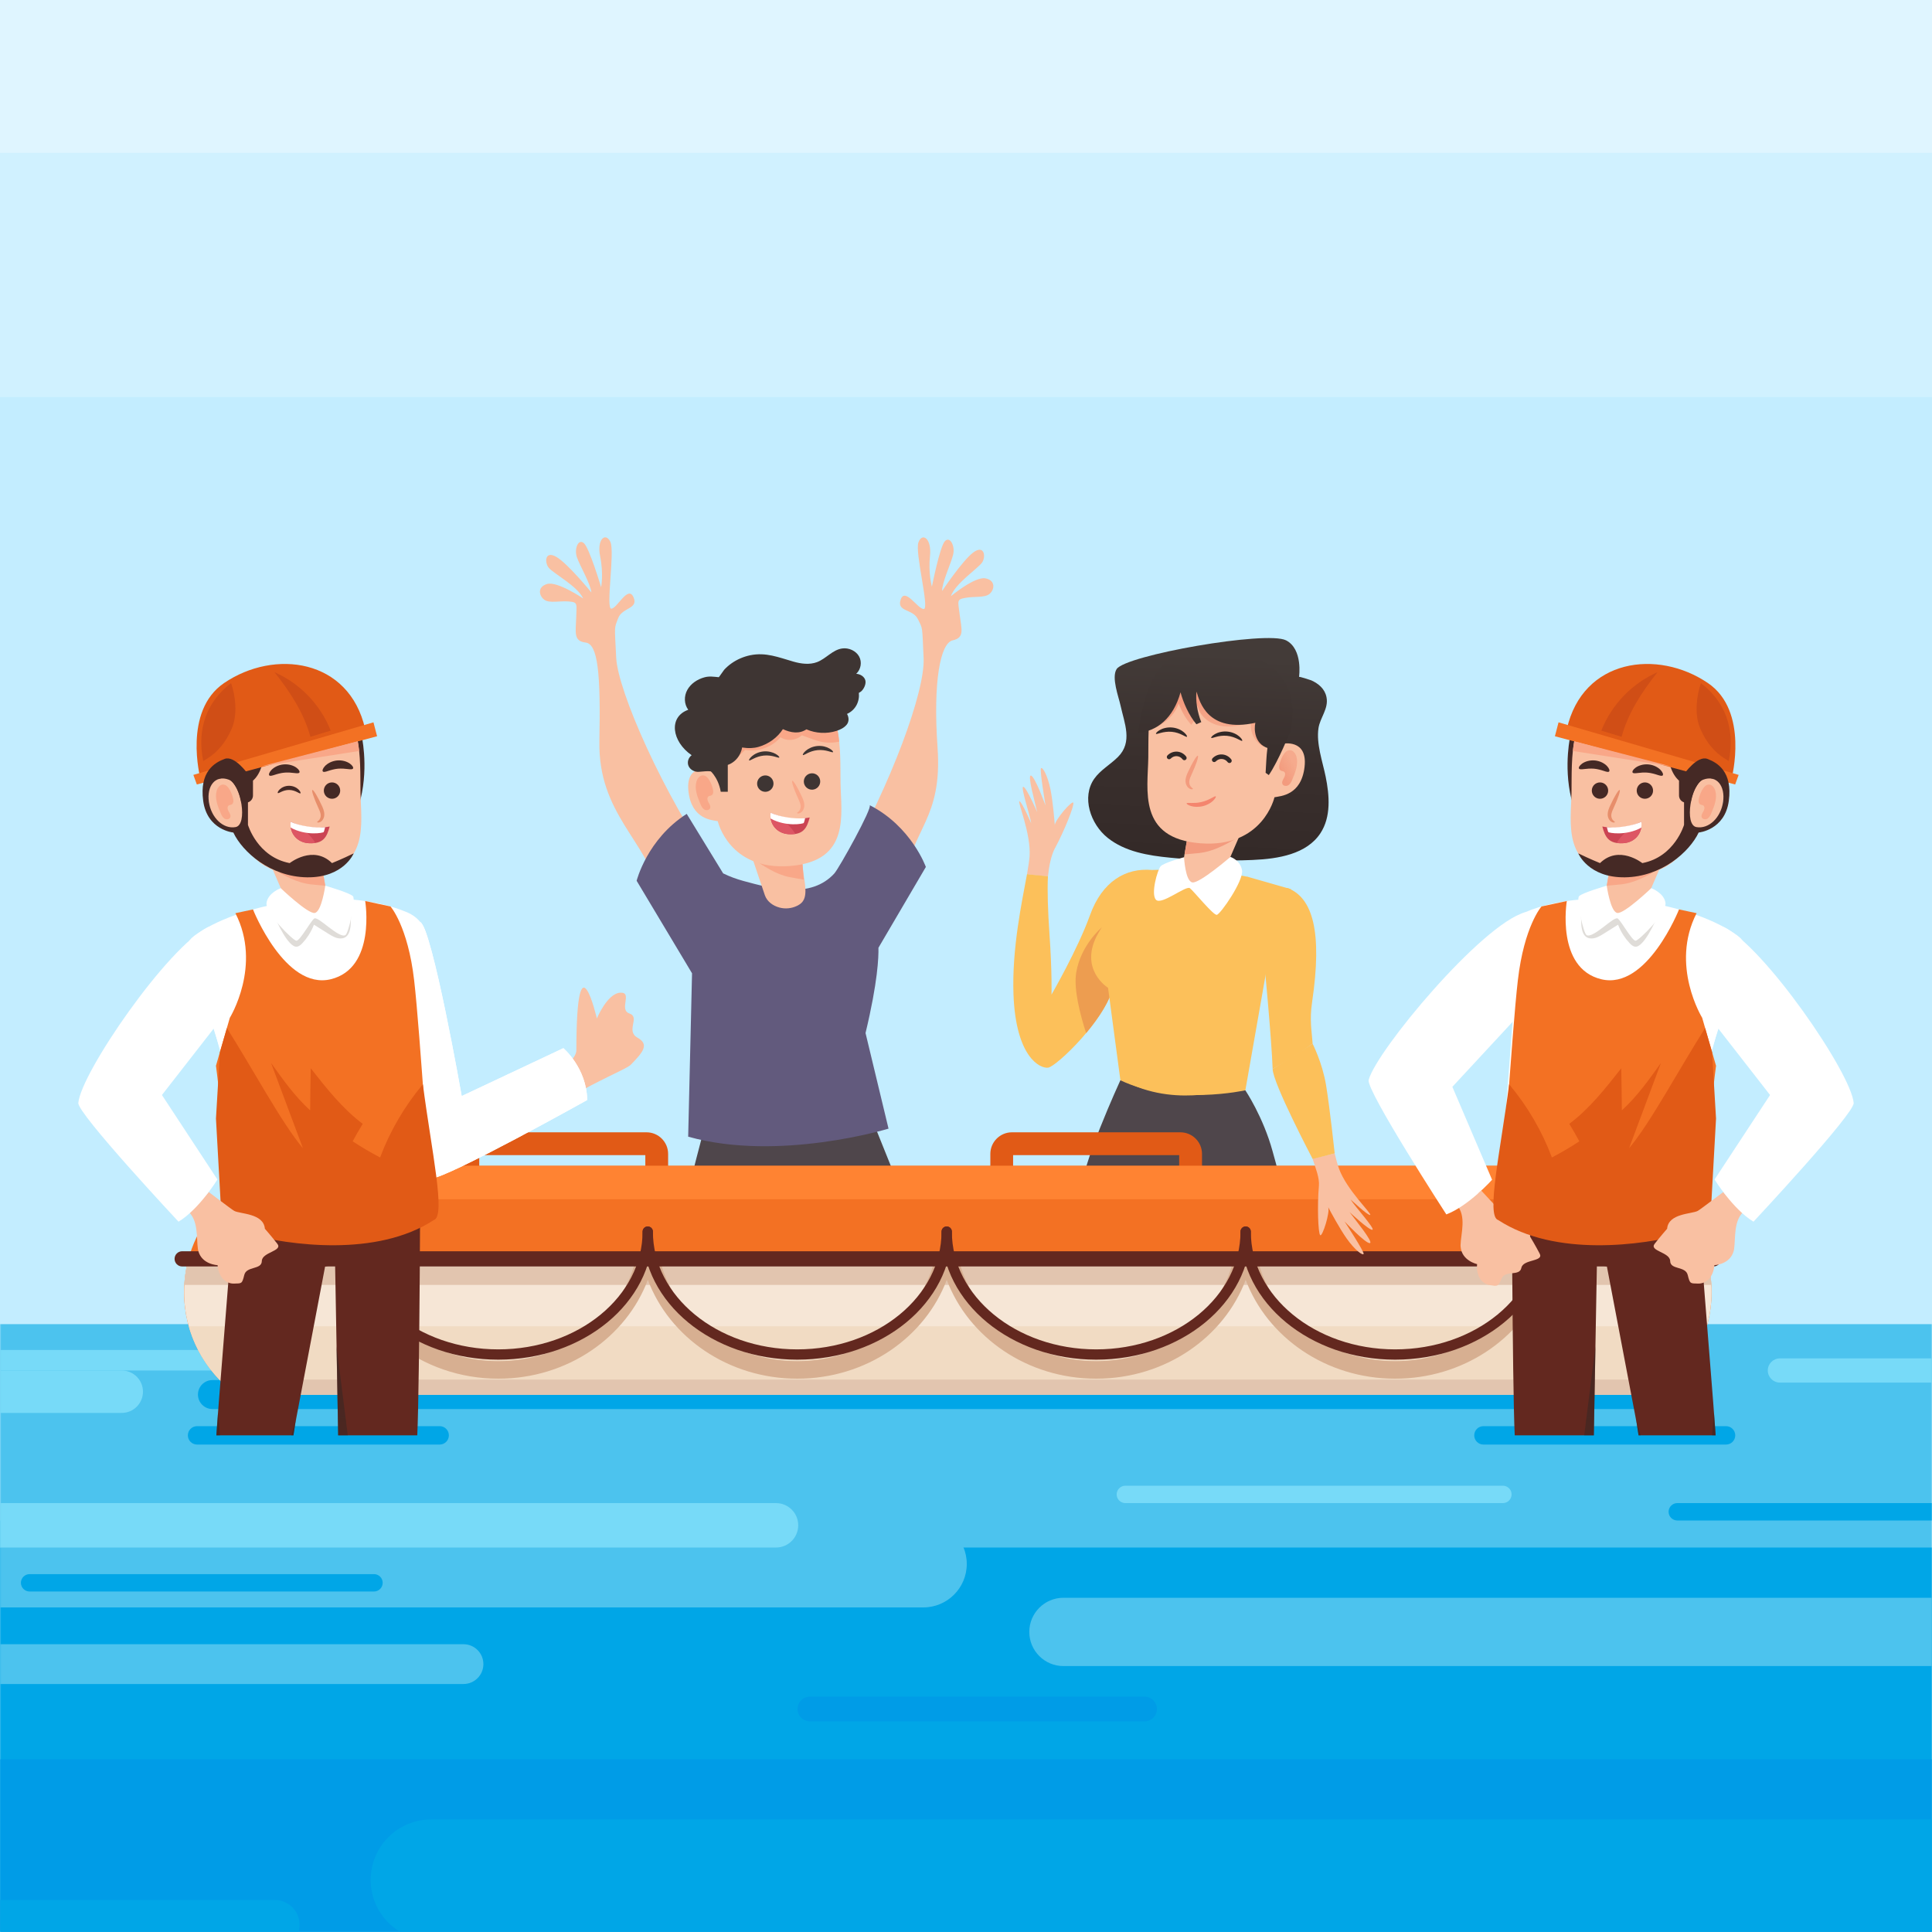 <svg width="751" height="751" viewBox="0 0 751 751" fill="none" xmlns="http://www.w3.org/2000/svg">
<rect x="0" y="0" width="751" height="751" fill="#808080" stroke="none"/>
<g clip-path="url(#clip0_311_67)">
<path d="M751 0H0V751H751V0Z" fill="#C3EDFF"/>
<mask id="mask0_311_67" style="mask-type:luminance" maskUnits="userSpaceOnUse" x="0" y="0" width="751" height="751">
<path d="M751 0H0V751H751V0Z" fill="white"/>
</mask>
<g mask="url(#mask0_311_67)">
<path d="M751 514.72H0V780.544H751V514.72Z" fill="#4CC3EE"/>
</g>
<mask id="mask1_311_67" style="mask-type:luminance" maskUnits="userSpaceOnUse" x="0" y="0" width="751" height="751">
<path d="M751 0H0V751H751V0Z" fill="white"/>
</mask>
<g mask="url(#mask1_311_67)">
<path d="M244.225 524.754H-13.503V532.729H244.225V524.754Z" fill="#77DAF8"/>
</g>
<mask id="mask2_311_67" style="mask-type:luminance" maskUnits="userSpaceOnUse" x="0" y="0" width="751" height="751">
<path d="M751 0H0V751H751V0Z" fill="white"/>
</mask>
<g mask="url(#mask2_311_67)">
<path d="M47.328 549.221H-17.288C-21.839 549.221 -25.534 545.526 -25.534 540.975C-25.534 536.424 -21.839 532.729 -17.288 532.729H47.328C51.879 532.729 55.574 536.424 55.574 540.975C55.574 545.526 51.879 549.221 47.328 549.221Z" fill="#77DAF8"/>
</g>
<mask id="mask3_311_67" style="mask-type:luminance" maskUnits="userSpaceOnUse" x="0" y="0" width="751" height="751">
<path d="M751 0H0V751H751V0Z" fill="white"/>
</mask>
<g mask="url(#mask3_311_67)">
<path d="M751 601.551H0V780.544H751V601.551Z" fill="#00A6E7"/>
</g>
<mask id="mask4_311_67" style="mask-type:luminance" maskUnits="userSpaceOnUse" x="0" y="0" width="751" height="751">
<path d="M751 0H0V751H751V0Z" fill="white"/>
</mask>
<g mask="url(#mask4_311_67)">
<path d="M358.903 624.832H0V591.037H358.903C368.23 591.037 375.8 598.607 375.8 607.934C375.8 617.262 368.23 624.832 358.903 624.832Z" fill="#4CC3EE"/>
</g>
<mask id="mask5_311_67" style="mask-type:luminance" maskUnits="userSpaceOnUse" x="0" y="0" width="751" height="751">
<path d="M751 0H0V751H751V0Z" fill="white"/>
</mask>
<g mask="url(#mask5_311_67)">
<path d="M413.38 647.632H767.897C775.227 647.632 781.175 641.684 781.175 634.355C781.175 627.025 775.227 621.077 767.897 621.077H413.38C406.05 621.077 400.103 627.025 400.103 634.355C400.103 641.684 406.05 647.632 413.38 647.632Z" fill="#4CC3EE"/>
</g>
<mask id="mask6_311_67" style="mask-type:luminance" maskUnits="userSpaceOnUse" x="0" y="0" width="751" height="751">
<path d="M751 0H0V751H751V0Z" fill="white"/>
</mask>
<g mask="url(#mask6_311_67)">
<path d="M301.632 601.551H-0.45C-5.227 601.551 -9.087 597.691 -9.087 592.915C-9.087 588.138 -5.227 584.278 -0.45 584.278H301.647C306.423 584.278 310.283 588.138 310.283 592.915C310.268 597.691 306.408 601.551 301.632 601.551Z" fill="#77DAF8"/>
</g>
<mask id="mask7_311_67" style="mask-type:luminance" maskUnits="userSpaceOnUse" x="0" y="0" width="751" height="751">
<path d="M751 0H0V751H751V0Z" fill="white"/>
</mask>
<g mask="url(#mask7_311_67)">
<path d="M584.203 584.278H437.442C435.58 584.278 434.063 582.761 434.063 580.898C434.063 579.036 435.58 577.519 437.442 577.519H584.203C586.065 577.519 587.582 579.036 587.582 580.898C587.582 582.761 586.065 584.278 584.203 584.278Z" fill="#77DAF8"/>
</g>
<mask id="mask8_311_67" style="mask-type:luminance" maskUnits="userSpaceOnUse" x="0" y="0" width="751" height="751">
<path d="M751 0H0V751H751V0Z" fill="white"/>
</mask>
<g mask="url(#mask8_311_67)">
<path d="M790.563 537.431H691.866C689.268 537.431 687.165 535.328 687.165 532.729C687.165 530.131 689.268 528.028 691.866 528.028H790.563C793.161 528.028 795.264 530.131 795.264 532.729C795.264 535.328 793.161 537.431 790.563 537.431Z" fill="#77DAF8"/>
</g>
<mask id="mask9_311_67" style="mask-type:luminance" maskUnits="userSpaceOnUse" x="0" y="0" width="751" height="751">
<path d="M751 0H0V751H751V0Z" fill="white"/>
</mask>
<g mask="url(#mask9_311_67)">
<path d="M180.165 654.602H-13.308C-17.573 654.602 -21.043 651.147 -21.043 646.866C-21.043 642.601 -17.588 639.131 -13.308 639.131H180.165C184.431 639.131 187.9 642.586 187.9 646.866C187.9 651.147 184.431 654.602 180.165 654.602Z" fill="#4CC3EE"/>
</g>
<mask id="mask10_311_67" style="mask-type:luminance" maskUnits="userSpaceOnUse" x="0" y="0" width="751" height="751">
<path d="M751 0H0V751H751V0Z" fill="white"/>
</mask>
<g mask="url(#mask10_311_67)">
<path d="M785.861 591.037H651.988C650.125 591.037 648.608 589.52 648.608 587.658C648.608 585.795 650.125 584.278 651.988 584.278H785.861C787.724 584.278 789.241 585.795 789.241 587.658C789.241 589.52 787.724 591.037 785.861 591.037Z" fill="#00A6E7"/>
</g>
<mask id="mask11_311_67" style="mask-type:luminance" maskUnits="userSpaceOnUse" x="0" y="0" width="751" height="751">
<path d="M751 0H0V751H751V0Z" fill="white"/>
</mask>
<g mask="url(#mask11_311_67)">
<path d="M145.379 618.644H11.505C9.643 618.644 8.126 617.127 8.126 615.264C8.126 613.402 9.643 611.885 11.505 611.885H145.379C147.241 611.885 148.758 613.402 148.758 615.264C148.758 617.127 147.241 618.644 145.379 618.644Z" fill="#00A6E7"/>
</g>
<mask id="mask12_311_67" style="mask-type:luminance" maskUnits="userSpaceOnUse" x="0" y="0" width="751" height="751">
<path d="M751 0H0V751H751V0Z" fill="white"/>
</mask>
<g mask="url(#mask12_311_67)">
<path d="M862.163 683.876H-35.432V792.786H862.163V683.876Z" fill="#009CE7"/>
</g>
<mask id="mask13_311_67" style="mask-type:luminance" maskUnits="userSpaceOnUse" x="0" y="0" width="751" height="751">
<path d="M751 0H0V751H751V0Z" fill="white"/>
</mask>
<g mask="url(#mask13_311_67)">
<path d="M888.238 754.259H167.593C154.616 754.259 144.087 743.745 144.087 730.753C144.087 717.776 154.601 707.247 167.593 707.247H888.238C901.215 707.247 911.744 717.761 911.744 730.753C911.729 743.73 901.215 754.259 888.238 754.259Z" fill="#00A6E7"/>
</g>
<mask id="mask14_311_67" style="mask-type:luminance" maskUnits="userSpaceOnUse" x="0" y="0" width="751" height="751">
<path d="M751 0H0V751H751V0Z" fill="white"/>
</mask>
<g mask="url(#mask14_311_67)">
<path d="M444.907 669.126H314.834C312.176 669.126 310.028 666.978 310.028 664.32C310.028 661.661 312.176 659.513 314.834 659.513H444.907C447.566 659.513 449.714 661.661 449.714 664.32C449.714 666.978 447.566 669.126 444.907 669.126Z" fill="#009CE7"/>
</g>
<mask id="mask15_311_67" style="mask-type:luminance" maskUnits="userSpaceOnUse" x="0" y="0" width="751" height="751">
<path d="M751 0H0V751H751V0Z" fill="white"/>
</mask>
<g mask="url(#mask15_311_67)">
<path d="M106.837 757.759H-48.319C-53.621 757.759 -57.917 753.463 -57.917 748.161C-57.917 742.859 -53.621 738.563 -48.319 738.563H106.837C112.139 738.563 116.435 742.859 116.435 748.161C116.45 753.463 112.139 757.759 106.837 757.759Z" fill="#00A6E7"/>
</g>
<path d="M170.913 561.523H76.602C74.635 561.523 73.027 559.931 73.027 557.948C73.027 555.98 74.62 554.373 76.602 554.373H170.913C172.88 554.373 174.487 555.965 174.487 557.948C174.487 559.916 172.88 561.523 170.913 561.523Z" fill="#00A6E7"/>
<path d="M486.918 334.285C486.978 334.285 487.038 334.285 487.113 334.27C496.861 333.85 507.916 332.047 513.278 323.876C517.439 317.538 516.808 309.247 515.291 301.827C514.089 295.969 511.611 289.105 512.512 283.067C513.128 278.921 516.508 275.512 515.636 271.036C515.006 267.792 512.587 265.764 509.704 264.457C509.433 264.337 504.987 262.895 504.957 263.12C504.957 263.12 506.564 252.336 499.91 248.911C492.34 245.036 437.457 254.709 434.048 260.086C431.96 263.376 434.844 270.901 435.565 274.22C437.082 281.189 440.386 288.414 434.573 294.242C431.599 297.216 427.724 299.319 425.321 302.758C420.395 309.848 423.819 320.287 430.563 325.679C437.307 331.071 446.304 332.573 454.896 333.399C465.53 334.45 476.239 334.736 486.918 334.285Z" fill="url(#paint0_linear_311_67)"/>
<path d="M497.177 463.127C497.748 457.705 496.636 454.67 494.699 447.596C491.004 434.078 484.079 423.819 484.079 423.819L435.505 419.929C435.505 419.929 419.599 454.52 420.5 463.127H497.177Z" fill="#4F464B"/>
<path d="M400.208 332.948C400.103 334.495 399.622 337.53 399.231 339.768C401.875 340.203 404.669 340.503 407.357 340.609C407.748 336.733 408.634 332.393 410.046 329.779C413.651 323.155 417.721 312.972 417.21 312.011C416.7 311.079 410.106 318.634 410.016 320.767C409.896 318.995 409.25 311.305 408.334 306.829C407.192 301.271 405.239 298.027 404.654 298.613C404.053 299.198 406.426 313.152 406.426 313.152C406.426 313.152 402.341 301.902 400.778 301.482C399.216 301.061 402.491 312.521 403.182 315.69C403.182 315.69 399.006 306.033 397.774 305.837C396.543 305.642 400.673 317.793 400.839 320.046C400.839 320.046 397.204 311.56 396.272 311.47C395.356 311.395 400.839 324.027 400.208 332.948Z" fill="#F9C0A2"/>
<path d="M407.357 340.609C407.057 346.181 407.342 354.217 407.928 362.763C408.995 378.023 408.739 386.615 408.739 386.615C408.739 386.615 418.968 368.921 423.684 355.779C428.4 342.636 437.563 337.259 447.776 338.175C447.776 338.175 435.039 370.468 432.756 383.055C430.473 395.642 410.692 414.597 407.418 415.018C404.143 415.438 394.861 410.692 393.96 386.615C393.299 368.831 397.204 350.717 399.217 339.782C401.965 340.158 404.609 340.308 407.357 340.609Z" fill="#FCC05A"/>
<path d="M440.522 357.551L428.205 360.57C428.205 360.57 420.154 367.299 418.352 377.993C417.256 384.422 419.914 394.545 422.197 401.59C427.199 395.627 431.75 388.703 432.771 383.055C433.838 377.122 437.232 366.803 440.522 357.551Z" fill="#ED9D50"/>
<path d="M476.615 339.287L484.936 340.804C484.936 340.804 491.68 349.395 491.515 373.082L479.844 422.873C479.844 422.873 458.696 430.669 438.554 420.981L432.141 383.235C432.141 383.235 440.582 381.748 448.032 368.306C455.076 355.599 447.776 338.175 447.776 338.175L458.651 337.905L476.615 339.287Z" fill="#FCC05A"/>
<path d="M426.839 362.868C434.213 349.756 446.124 340.413 446.124 340.413L447.777 338.175C452.988 342.471 459.582 345.115 466.341 345.505C472.83 345.881 479.394 344.183 484.951 340.804L501.894 345.655C501.894 345.655 493.092 349.05 492.927 373.502L484.095 423.819C484.095 423.819 456.623 429.933 435.52 419.929L430.714 383.971C430.699 383.971 419.043 376.747 426.839 362.868Z" fill="#FCC05A"/>
<path d="M510.244 405.72C505.243 409.265 500.061 412.524 494.699 415.513C494.323 404.384 491.409 373.668 491.409 373.668C491.409 373.668 488.991 360.014 492.521 352.7C496.05 345.385 500.571 345.205 500.571 345.205C510.229 348.99 514.104 362.042 510.034 389.544C508.968 396.693 509.944 401.094 510.244 405.72Z" fill="#FCC05A"/>
<path d="M458.696 342.291C461.444 343.883 463.607 344.709 466.701 344.784C471.298 344.904 472.965 342.216 474.497 341.81L489.382 307.429L462.451 319.566L462.391 320.707L458.696 342.291Z" fill="#F9C0A2"/>
<path d="M466.101 331.597C469.045 331.251 471.673 330.425 474.377 329.178C476.93 328.007 479.378 326.685 481.721 325.153L489.397 307.429L462.466 319.566L462.406 320.707L460.453 332.107C462.331 331.927 464.223 331.807 466.101 331.597Z" fill="#F39B7E"/>
<path d="M498.499 289.12C498.499 289.12 508.397 287.002 507.105 298.102C505.813 309.217 497.778 309.427 495.405 309.908C495.405 309.908 490.974 329.689 466.581 327.797C442.174 325.904 446.184 307.009 446.364 294.482C446.544 281.955 445.148 260.192 461.114 258.599C477.215 256.977 499.911 258.044 498.499 289.12Z" fill="#F9C0A2"/>
<path d="M460.393 295.504C460.123 295.504 459.867 295.383 459.687 295.158C459.131 294.422 458.335 293.987 457.449 293.926C456.563 293.881 455.722 294.212 455.076 294.873C454.73 295.218 454.175 295.233 453.829 294.888C453.484 294.542 453.469 293.987 453.814 293.641C454.806 292.62 456.172 292.094 457.554 292.169C458.936 292.259 460.228 292.95 461.084 294.092C461.384 294.482 461.294 295.038 460.919 295.323C460.768 295.443 460.573 295.504 460.393 295.504Z" fill="#332927"/>
<path d="M477.921 296.6C477.651 296.6 477.396 296.48 477.215 296.255C476.66 295.519 475.864 295.083 474.977 295.023C474.091 294.963 473.25 295.308 472.604 295.969C472.259 296.315 471.703 296.33 471.358 295.984C471.012 295.639 470.997 295.083 471.343 294.738C472.334 293.716 473.701 293.175 475.082 293.266C476.464 293.356 477.756 294.047 478.612 295.188C478.913 295.579 478.822 296.134 478.447 296.42C478.282 296.54 478.102 296.6 477.921 296.6Z" fill="#332927"/>
<path d="M470.592 263.691C465.95 262.775 461.039 262.805 456.563 264.352C453.679 265.343 450.976 267.011 448.858 269.189C447.476 272.928 446.86 277.314 446.575 281.685L446.71 283.443C451.892 282.361 456.383 278.456 458.185 273.484C459.327 276.548 460.904 279.372 463.097 281.79C463.532 280.844 464.358 280.093 465.32 279.733C465.094 277.885 465.154 275.993 465.515 274.16C466.161 278.246 470.021 281.265 474.076 282.091C478.132 282.917 482.337 282.001 486.303 280.814C485.762 284.509 487.73 288.444 491.019 290.232C492.656 284.193 490.733 277.48 486.693 272.688C482.653 267.882 476.735 264.908 470.592 263.691Z" fill="url(#paint1_linear_311_67)"/>
<path d="M472.589 309.562C472.755 309.697 472.439 310.388 471.583 311.23C471.163 311.65 470.592 312.071 469.901 312.461C469.21 312.837 468.399 313.167 467.513 313.377C466.627 313.588 465.755 313.648 464.959 313.633C464.178 313.603 463.472 313.482 462.902 313.302C461.73 312.942 461.204 312.476 461.264 312.266C461.324 312.026 462.075 312.116 463.097 312.131C463.623 312.146 464.253 312.131 464.929 312.086C465.605 312.026 466.356 311.92 467.122 311.74C467.888 311.56 468.594 311.305 469.225 311.049C469.856 310.779 470.412 310.509 470.877 310.253C471.823 309.773 472.409 309.397 472.589 309.562Z" fill="#F4856E"/>
<path d="M463.712 306.633C463.712 306.738 463.472 306.859 463.037 306.799C462.601 306.738 461.97 306.408 461.505 305.747C461.264 305.417 461.069 305.026 460.949 304.561C460.829 304.065 460.799 303.599 460.844 303.074C460.934 302.052 461.354 301.046 461.775 300.13C463.487 296.42 465.199 293.581 465.62 293.776C466.041 293.971 464.989 297.126 463.292 300.821C462.871 301.737 462.511 302.548 462.361 303.284C462.21 304.02 462.286 304.621 462.511 305.146C462.931 306.183 463.727 306.393 463.712 306.633Z" fill="#F39B7E"/>
<path d="M470.817 286.807C470.697 286.627 471.162 285.981 472.274 285.35C473.355 284.719 475.158 284.178 477.11 284.374C479.123 284.569 480.745 285.425 481.706 286.251C482.187 286.672 482.517 287.047 482.713 287.363C482.893 287.663 482.938 287.873 482.863 287.948C482.788 288.039 482.577 287.979 482.262 287.828C481.962 287.678 481.556 287.468 481.045 287.227C480.054 286.732 478.582 286.176 476.975 286.026C475.293 285.861 473.806 286.131 472.724 286.431C471.643 286.732 470.952 287.002 470.817 286.807Z" fill="#332927"/>
<path d="M461.384 286.386C461.219 286.552 460.588 286.146 459.582 285.665C458.576 285.17 457.164 284.614 455.482 284.464C453.874 284.314 452.327 284.584 451.261 284.869C450.72 285.02 450.27 285.14 449.954 285.23C449.624 285.32 449.414 285.335 449.353 285.23C449.293 285.14 449.384 284.944 449.624 284.674C449.879 284.404 450.27 284.088 450.825 283.773C451.922 283.142 453.679 282.601 455.692 282.797C457.645 282.977 459.297 283.848 460.243 284.674C461.204 285.515 461.55 286.251 461.384 286.386Z" fill="#332927"/>
<path d="M503.921 294.077C504.777 297.021 503.561 300.115 502.374 302.938C502.029 303.78 501.638 304.666 500.887 305.176C500.136 305.687 498.904 305.612 498.514 304.786C498.138 303.99 498.694 303.104 499.13 302.338C499.565 301.572 499.821 300.43 499.085 299.964C498.739 299.739 498.289 299.754 497.928 299.574C497.147 299.153 497.147 298.027 497.342 297.171C497.628 295.969 498.063 294.813 498.664 293.731C499.25 292.68 500.166 291.583 501.383 291.613C502.659 291.628 503.576 292.86 503.921 294.077Z" fill="url(#paint2_linear_311_67)"/>
<path d="M478.282 333.099C478.282 333.099 466.281 343.462 463.502 343.012C460.724 342.561 460.258 333.219 460.258 333.219C460.258 333.219 452.342 335.367 451.141 336.748C449.939 338.13 447.236 347.548 449.353 349.756C451.471 351.979 461.039 344.078 462.541 345.25C464.043 346.421 471.568 355.764 472.98 355.614C474.377 355.448 483.434 342.396 482.803 338.341C482.157 334.315 478.282 333.099 478.282 333.099Z" fill="white"/>
<path d="M498.544 263.721C493.392 256.331 483.899 253.297 474.948 252.366C468.324 251.675 461.234 251.961 455.602 255.52C446.605 261.198 444.006 274.31 442.369 284.839C449.729 284.269 456.097 279.192 458.891 269.113C459.988 273.139 462.09 277.99 465.064 281.535C465.695 281.265 466.341 280.994 466.957 280.694C465.38 276.864 464.689 272.147 465.109 268.828C466.326 272.853 469.48 284.975 487.97 280.964C487.414 283.638 487.654 288.985 492.671 290.757C492.206 294.242 492.206 297.171 491.965 300.4C492.371 300.7 492.776 301.001 493.197 301.286C496.832 296.104 501.533 284.419 501.533 284.419C503.26 277.434 502.644 269.609 498.544 263.721Z" fill="url(#paint3_linear_311_67)"/>
<path d="M278.576 338.521C257.698 308.661 240.155 268.558 239.524 255.64C238.893 242.723 238.713 244.541 240.29 240.305C241.852 236.069 248.356 236.76 246.223 232.089C244.09 227.418 239.99 236.4 237.662 236.61C235.333 236.82 239.088 214.501 237.256 210.625C235.424 206.75 231.909 209.574 233.291 216.303C234.673 223.032 233.666 228.259 233.666 228.259C233.666 228.259 229.115 212.999 226.952 211.121C224.789 209.244 223.137 213.359 224.249 216.603C225.36 219.863 229.626 227.057 229.881 230.302C229.881 230.302 220.914 219.277 216.378 216.543C211.842 213.81 211.557 218.586 213.329 220.734C215.087 222.867 224.579 227.914 226.682 232.63C226.682 232.63 216.664 225.811 212.638 227.012C208.598 228.229 209.649 231.849 211.692 233.201C213.735 234.552 217.52 233.501 221.11 233.801C224.699 234.102 224.129 234.597 223.978 240.155C223.828 245.712 222.792 249.212 227.643 249.768C232.48 250.338 233.501 262.114 232.99 288.039C232.435 316.261 251.39 326.73 256.316 347.037C261.198 367.359 278.576 338.521 278.576 338.521Z" fill="#F9C0A2"/>
<path d="M328.547 336.133C346.481 304.41 359.624 268.753 359.023 255.851C358.422 242.933 358.768 244.721 356.8 240.665C354.832 236.595 348.434 237.902 350.116 233.05C351.798 228.184 356.725 236.745 359.083 236.745C361.426 236.73 355.568 214.861 357.01 210.836C358.467 206.81 362.222 209.274 361.501 216.108C360.78 222.942 362.252 228.049 362.252 228.049C362.252 228.049 365.331 212.428 367.299 210.355C369.267 208.282 371.309 212.218 370.513 215.552C369.717 218.901 366.142 226.472 366.218 229.731C366.218 229.731 374.088 217.895 378.339 214.741C382.589 211.587 383.325 216.318 381.778 218.616C380.231 220.914 371.264 226.832 369.627 231.744C369.627 231.744 378.939 223.993 383.085 224.819C387.215 225.645 386.525 229.34 384.617 230.887C382.709 232.435 378.849 231.744 375.305 232.389C371.76 233.02 372.376 233.471 373.052 238.983C373.728 244.496 375.094 247.89 370.333 248.911C365.572 249.933 362.628 264.743 364.445 290.622C366.383 318.499 354.532 321.879 351.573 342.561C348.599 363.199 328.547 336.133 328.547 336.133Z" fill="#F9C0A2"/>
<path d="M273.739 438.719C273.739 438.719 267.04 463.322 267.506 464.749C267.957 466.161 348.254 458.11 348.254 458.11L337.965 432.546L273.739 438.719Z" fill="#4F464B"/>
<path d="M288.97 342.441C286.296 341.705 283.668 340.759 281.1 339.497L266.936 316.366C251.525 326.189 247.47 342.366 247.47 342.366L269.008 378.339L267.506 441.843C302.683 451.757 345.385 438.719 345.385 438.719L336.448 401.56C341.24 381.598 341.54 372.03 341.465 368.411L359.894 337.004C359.894 337.004 354.322 321.278 338.04 312.972C339.407 313.663 326.144 337.559 324.282 339.572C315.195 349.425 300.37 345.565 288.97 342.441Z" fill="#625A7D"/>
<path d="M311.875 350.612C311.32 351.258 310.584 351.753 309.803 352.129C307.7 353.15 305.221 353.391 302.968 352.775C300.43 352.084 298.192 350.462 297.321 348.013C296.87 346.737 296.45 345.43 296.014 344.138C292.815 334.631 289.601 325.138 286.401 315.63L311.53 329.584L311.5 330.695C311.5 330.695 311.935 335.667 312.131 338.055C312.401 341.239 314.113 347.383 312.176 350.176C312.086 350.357 311.98 350.492 311.875 350.612Z" fill="#F9C0A2"/>
<path d="M307.024 340.969C304.185 340.398 301.722 339.377 299.198 337.965C296.825 336.628 294.542 335.141 292.409 333.474L286.401 315.66L311.53 329.614L311.5 330.725L312.461 341.93C310.659 341.6 308.826 341.33 307.024 340.969Z" fill="#F9A788"/>
<path d="M275.422 298.988C275.422 298.988 266.365 296.915 267.626 307.73C268.888 318.529 276.699 318.754 279.012 319.22C279.012 319.22 283.322 338.461 307.054 336.628C330.801 334.781 326.895 316.396 326.73 304.215C326.55 292.019 327.917 270.856 312.371 269.294C296.705 267.717 274.055 268.753 275.422 298.988Z" fill="#F9C0A2"/>
<path d="M312.386 269.294C299.033 267.957 280.619 268.513 276.308 287.408L286.702 294.332C287.678 293.386 288.67 292.454 289.646 291.508C294.678 292.349 300.085 290.472 303.389 286.582C306.033 288.234 309.352 287.873 311.71 285.831C314.684 286.837 317.733 288.279 320.857 288.594C322.645 288.775 324.477 288.684 326.22 288.279C325.213 278.951 322.119 270.27 312.386 269.294Z" fill="#F9A788"/>
<path d="M309.833 316.036C309.818 315.811 310.599 315.6 311.004 314.594C311.215 314.083 311.305 313.513 311.155 312.792C311.019 312.071 310.674 311.29 310.253 310.388C308.601 306.784 307.58 303.719 307.985 303.524C308.391 303.344 310.058 306.108 311.725 309.712C312.146 310.614 312.536 311.59 312.627 312.581C312.672 313.077 312.657 313.543 312.536 314.023C312.416 314.474 312.221 314.864 311.996 315.18C311.545 315.811 310.944 316.141 310.509 316.201C310.073 316.246 309.848 316.126 309.833 316.036Z" fill="#F9A788"/>
<path d="M302.924 294.452C302.788 294.647 302.113 294.377 301.061 294.092C299.995 293.806 298.553 293.536 296.916 293.701C295.353 293.851 293.927 294.392 292.965 294.873C292.47 295.113 292.064 295.323 291.779 295.458C291.478 295.594 291.283 295.654 291.193 295.579C291.118 295.503 291.163 295.293 291.343 295.008C291.538 294.707 291.854 294.332 292.319 293.926C293.251 293.115 294.828 292.289 296.78 292.094C298.673 291.914 300.43 292.439 301.482 293.04C302.578 293.656 303.044 294.287 302.924 294.452Z" fill="#3E3533"/>
<path d="M312.101 293.476C311.95 293.341 312.281 292.62 313.227 291.824C314.143 291.028 315.766 290.171 317.658 289.991C319.626 289.796 321.323 290.322 322.389 290.937C322.93 291.238 323.321 291.553 323.561 291.809C323.786 292.064 323.876 292.259 323.816 292.349C323.756 292.439 323.546 292.424 323.23 292.349C322.915 292.259 322.494 292.139 321.954 291.989C320.917 291.703 319.415 291.433 317.853 291.583C316.216 291.733 314.849 292.274 313.858 292.755C312.882 293.25 312.266 293.641 312.101 293.476Z" fill="#3E3533"/>
<path d="M300.67 304.455C300.745 306.213 299.394 307.7 297.636 307.79C295.879 307.865 294.392 306.513 294.302 304.756C294.227 302.998 295.579 301.512 297.336 301.421C299.108 301.331 300.595 302.698 300.67 304.455Z" fill="#3E3533"/>
<path d="M318.829 303.629C318.905 305.387 317.553 306.874 315.795 306.964C314.038 307.039 312.551 305.687 312.461 303.93C312.386 302.172 313.738 300.685 315.495 300.595C317.267 300.505 318.754 301.872 318.829 303.629Z" fill="#3E3533"/>
<path d="M299.559 315.916C304.065 318.079 309.848 318.785 314.745 317.763C313.663 321.789 312.371 324.612 306.574 324.267C301.812 323.981 298.943 320.091 299.559 315.916Z" fill="#CB4453"/>
<path d="M299.544 316.126C300.04 316.276 300.52 316.486 300.971 316.712C304.32 318.379 307.174 320.992 309.172 324.162C308.421 324.282 307.565 324.327 306.558 324.267C301.902 323.981 299.063 320.226 299.544 316.126Z" fill="#DD5664"/>
<path d="M312.972 318.049C312.747 318.95 312.566 319.671 312.431 319.896C312.236 320.241 305.612 321.488 299.574 318.199C299.454 317.463 299.409 316.862 299.559 315.916C303.059 317.568 309.052 318.424 312.972 318.049Z" fill="white"/>
<path d="M270.72 303.81C269.894 306.663 271.066 309.682 272.222 312.431C272.568 313.242 272.943 314.113 273.679 314.609C274.415 315.105 275.602 315.03 275.992 314.233C276.368 313.467 275.812 312.596 275.392 311.86C274.971 311.124 274.716 310.013 275.437 309.547C275.767 309.337 276.203 309.352 276.563 309.157C277.329 308.751 277.329 307.655 277.134 306.814C276.864 305.642 276.428 304.516 275.842 303.464C275.271 302.428 274.37 301.376 273.199 301.406C271.952 301.421 271.051 302.638 270.72 303.81Z" fill="#F9A788"/>
<path d="M275.422 298.988C275.422 298.988 279.147 301.722 280.168 307.775H282.902V297.321C282.902 297.321 291.178 295.038 288.038 282.872C284.899 270.705 272.568 282.797 272.568 282.797L275.422 298.988Z" fill="#3E3533"/>
<path d="M658.897 547.719H82.58C79.471 547.719 76.947 545.196 76.947 542.087C76.947 538.978 79.471 536.454 82.58 536.454H658.912C662.021 536.454 664.545 538.978 664.545 542.087C664.545 545.196 662.006 547.719 658.897 547.719Z" fill="#00A6E7"/>
<path d="M255.28 466.161H181.862C179.414 466.161 177.431 464.178 177.431 461.73V448.542C177.431 443.916 181.201 440.146 185.812 440.146H251.315C255.941 440.146 259.711 443.916 259.711 448.542V461.73C259.711 464.178 257.728 466.161 255.28 466.161ZM186.293 457.299H250.849V449.023H186.293V457.299Z" fill="#E15A16"/>
<path d="M462.811 466.161H389.393C386.945 466.161 384.962 464.178 384.962 461.73V448.542C384.962 443.916 388.732 440.146 393.344 440.146H458.846C463.472 440.146 467.242 443.916 467.242 448.542V461.73C467.242 464.178 465.244 466.161 462.811 466.161ZM393.809 457.299H458.365V449.023H393.809V457.299Z" fill="#E15A16"/>
<path d="M91.907 542.072H644.959C657.29 533.15 665.311 518.656 665.311 502.269C665.311 475.143 643.321 453.153 616.195 453.153H120.671C93.544 453.153 71.555 475.143 71.555 502.269C71.555 518.656 79.591 533.15 91.907 542.072Z" fill="#F37123"/>
<path d="M649.48 466.161C640.723 458.095 629.038 453.153 616.195 453.153H120.671C107.828 453.153 96.143 458.095 87.386 466.161H649.48Z" fill="#FF8332"/>
<path d="M91.907 542.072H644.959C657.29 533.15 665.311 518.656 665.311 502.269C665.311 497.658 664.665 493.197 663.479 488.976H73.403C72.216 493.212 71.57 497.658 71.57 502.269C71.555 518.656 79.591 533.15 91.907 542.072Z" fill="#F6E6D6"/>
<path d="M71.661 499.46H665.221C665.086 497.027 664.77 494.639 664.29 492.311H72.592C72.111 494.624 71.796 497.027 71.661 499.46Z" fill="#E2C5AF"/>
<path d="M91.967 542.072H644.914C653.791 535.658 660.459 526.376 663.493 515.547H73.388C76.422 526.376 83.091 535.658 91.967 542.072Z" fill="#F1DBC3"/>
<path d="M603.609 488.976H595.843C590.692 511.852 568.642 529.095 542.297 529.095C515.952 529.095 493.888 511.852 488.751 488.976H479.649C474.497 511.852 452.448 529.095 426.102 529.095C399.757 529.095 377.693 511.852 372.556 488.976H363.454C358.302 511.852 336.253 529.095 309.908 529.095C283.563 529.095 261.498 511.852 256.361 488.976H247.259C242.107 511.852 220.058 529.095 193.713 529.095C167.368 529.095 145.303 511.852 140.167 488.976H133.212C138.409 515.637 163.568 535.914 193.728 535.914C220.584 535.914 243.459 519.827 251.825 497.492C260.191 519.827 283.067 535.914 309.923 535.914C336.778 535.914 359.654 519.827 368.02 497.492C376.386 519.827 399.262 535.914 426.117 535.914C452.973 535.914 475.849 519.827 484.215 497.492C492.581 519.827 515.456 535.914 542.312 535.914C568.567 535.914 591.007 520.533 599.824 498.979C600.68 495.54 602.377 492.341 603.609 488.976Z" fill="#D7AF91"/>
<path d="M666.062 492.296H70.819C69.182 492.296 67.86 490.974 67.86 489.337C67.86 487.699 69.182 486.378 70.819 486.378H666.062C667.699 486.378 669.021 487.699 669.021 489.337C669.006 490.974 667.684 492.296 666.062 492.296Z" fill="#63281F"/>
<path d="M644.944 542.072C647.347 540.33 649.6 538.392 651.643 536.259H99.958V542.072H644.944Z" fill="#E2C5AF"/>
<path d="M251.78 478.747C251.78 505.138 225.766 526.526 193.683 526.526C161.6 526.526 135.585 505.138 135.585 478.747" stroke="#63281F" stroke-width="4" stroke-miterlimit="10" stroke-linecap="round" stroke-linejoin="round"/>
<path d="M367.99 478.747C367.99 505.138 341.976 526.526 309.893 526.526C277.81 526.526 251.795 505.138 251.795 478.747" stroke="#63281F" stroke-width="4" stroke-miterlimit="10" stroke-linecap="round" stroke-linejoin="round"/>
<path d="M484.2 478.747C484.2 505.138 458.185 526.526 426.102 526.526C394.02 526.526 368.005 505.138 368.005 478.747" stroke="#63281F" stroke-width="4" stroke-miterlimit="10" stroke-linecap="round" stroke-linejoin="round"/>
<path d="M600.41 478.747C600.41 505.138 574.395 526.526 542.312 526.526C510.229 526.526 484.215 505.138 484.215 478.747" stroke="#63281F" stroke-width="4" stroke-miterlimit="10" stroke-linecap="round" stroke-linejoin="round"/>
<path d="M224.039 408.289C224.039 411.713 217.971 416.114 213.75 418.217C214.216 422.708 206.12 431.735 206.195 436.256C226.757 421.747 243.069 416.084 245.232 413.846C250.038 408.904 252.456 405.976 247.785 403.347C243.114 400.719 248.957 395.416 244.676 393.96C240.395 392.488 246.118 385.533 241.056 385.879C235.995 386.224 232.014 395.897 232.014 395.897C232.014 395.897 224.114 361.952 224.039 408.289Z" fill="#F9C0A2"/>
<path d="M176.966 425.547L176.876 429.872C176.876 429.872 184.776 426.853 194.945 424.33C208.042 421.086 223.378 414.297 223.378 414.297C223.378 414.297 229.956 418.157 215.958 429.242C201.959 440.311 173.541 456.548 164.499 455.241C155.457 453.934 154.045 424.165 154.045 424.165L176.966 425.547Z" fill="#DD7E52"/>
<path d="M163.388 358.437C168.074 361.096 179.474 426.057 179.474 426.057L218.992 407.447C218.992 407.447 228.034 415.048 228.259 427.589C228.259 427.589 174.127 457.84 167.683 458.095C161.24 458.365 159.813 377.813 159.813 377.813L163.388 358.437Z" fill="white"/>
<path d="M163.388 358.437C168.074 361.096 179.474 426.057 179.474 426.057L218.992 407.447C218.992 407.447 228.034 415.048 228.259 427.589C228.259 427.589 174.127 457.84 167.683 458.095C161.24 458.365 159.813 377.813 159.813 377.813L163.388 358.437Z" fill="white"/>
<path d="M81.859 288.94C83.481 296.57 88.874 315.39 88.874 315.39L93.665 309.923L91.262 286.386L81.859 288.94Z" fill="#452925"/>
<path d="M114.062 557.948L114.798 553.202L126.363 492.356L130.254 491.274C130.254 491.274 131.11 539.518 131.455 557.948H162.201C163.147 538.122 163.418 447.205 163.418 447.205L92.208 454.385C92.208 454.385 85.659 538.001 85.013 545.601C84.908 546.923 84.563 551.414 84.097 557.948H114.062Z" fill="#63281F"/>
<path opacity="0.16" d="M90.24 479.544C108.024 484.365 140.948 488.616 163.298 475.713C163.343 468.924 163.358 462.871 163.388 458.11L91.442 464.358C91.111 468.519 90.691 473.746 90.24 479.544Z" fill="#722F27"/>
<path d="M159.813 446.83C159.257 444.787 158.807 443.495 158.807 443.495L95.287 446.109C95.287 446.109 95.062 447.401 94.716 449.624C95.032 450.059 95.287 450.39 95.287 450.39C123.615 461.955 144.147 461.97 159.813 446.83Z" fill="#330E00"/>
<path d="M81.289 392.818L92.418 433.732L86.756 471.958C86.756 471.958 137.043 491.079 168.6 470.471L162.111 385.068L81.289 392.818Z" fill="white"/>
<path d="M158.236 354.622C164.98 357.461 170.447 365.422 162.141 385.053L159.242 445.463C159.242 445.463 162.472 454.776 160.429 456.743C144.763 471.928 124.216 471.928 95.843 460.348C95.843 460.348 94.356 458.44 94.161 457.674C93.124 453.574 96.594 442.114 96.594 442.114L80.733 392.803C80.733 392.803 65.097 371.52 75.446 363.814C91.727 351.678 131.56 343.402 158.236 354.622Z" fill="white"/>
<path d="M98.336 353.511C98.336 353.511 110.757 384.933 128.541 380.652C146.31 376.371 141.954 350.236 141.954 350.236L151.792 352.354C151.792 352.354 158.551 359.984 160.984 381.042C163.418 402.1 166.857 462.451 168.6 470.441C170.342 478.447 129.112 488.075 107.934 479.994C86.755 471.913 86.605 463.592 86.921 451.066C87.221 438.539 83.947 414.282 83.947 414.282L89.339 395.627C89.339 395.627 101.911 375.245 91.502 354.968L98.336 353.511Z" fill="#F37123"/>
<path d="M119.845 363.694C120.731 362.357 121.467 360.931 122.038 359.444C123.885 360.6 125.718 361.757 127.565 362.913C129.007 363.814 130.524 364.746 132.221 364.791C135.856 364.911 136.322 360.991 136.367 358.242L136.727 349.801C136.712 349.756 136.697 349.711 136.667 349.681C136.217 349.651 135.39 349.545 134.985 349.515L107.453 352.564C107.558 352.895 106.447 355.193 106.642 355.839C107.453 358.227 112.17 368.441 115.399 367.99C116.285 367.87 116.991 367.224 117.592 366.563C118.433 365.677 119.184 364.716 119.845 363.694Z" fill="#DFDCD8"/>
<path d="M168.615 474.256C173.466 472.845 167.698 447.22 164.379 421.476C157.289 429.932 151.627 439.59 147.752 449.924C144.087 448.017 140.527 445.914 137.088 443.646C138.199 441.573 139.731 438.914 140.993 436.857C133.062 430.909 126.934 423.068 120.791 415.258C120.671 421.777 120.581 427.574 120.566 431.63C114.497 426.057 110.142 419.854 105.35 413.17C109.481 424.225 113.626 435.28 117.757 446.334C109.661 436.827 98.02 415.108 88.197 399.622L85.494 408.95L83.947 434.799L85.809 468.188C87.131 472.409 89.97 476.134 95.948 479.679C112.635 484.034 146.34 488.781 168.615 474.256Z" fill="#E15A16"/>
<path d="M128.136 354.157C125.462 355.704 119.95 356.5 116.946 356.575C112.485 356.695 114.287 354.081 112.8 353.691L98.351 320.316L124.501 332.107L124.561 333.219L128.136 354.157Z" fill="#F9C0A2"/>
<path d="M120.941 343.778C118.073 343.447 115.534 342.636 112.906 341.435C110.427 340.308 108.039 339.001 105.771 337.529L98.321 320.316L124.471 332.107L124.531 333.219L126.424 344.288C124.606 344.108 122.774 343.988 120.941 343.778Z" fill="#F9A788"/>
<path d="M109.135 345.25C109.135 345.25 119.649 355.313 122.338 354.878C125.027 354.442 126.438 344.288 126.438 344.288C126.438 344.288 136.036 347.052 137.208 348.389C138.379 349.726 135.511 362.868 134.249 363.514C131.59 364.851 123.585 355.914 122.128 357.055C120.671 358.197 116.54 365.827 115.189 365.677C113.822 365.527 103.007 354.848 103.608 350.912C104.224 346.992 109.135 345.25 109.135 345.25Z" fill="white"/>
<path d="M140.452 285.35C140.452 285.35 143.366 297.351 140.197 310.493C137.028 323.651 137.478 286.386 137.478 286.386L140.452 285.35Z" fill="#452925"/>
<path d="M88.934 302.563C88.934 302.563 79.907 300.505 81.153 311.289C82.4 322.074 90.21 322.284 92.508 322.75C92.508 322.75 96.804 341.945 120.491 340.113C144.177 338.265 140.287 319.926 140.122 307.76C139.942 295.594 141.308 274.475 125.808 272.928C110.157 271.351 87.552 272.388 88.934 302.563Z" fill="#F9C0A2"/>
<path d="M116.781 308.376C116.601 308.526 116.12 308.195 115.384 307.835C114.633 307.474 113.612 307.084 112.38 307.069C111.238 307.054 110.142 307.414 109.406 307.76C109.03 307.925 108.715 308.09 108.49 308.195C108.249 308.301 108.069 308.346 107.994 308.27C107.919 308.195 107.919 308.03 108.039 307.76C108.159 307.489 108.4 307.159 108.76 306.814C109.496 306.123 110.788 305.432 112.44 305.447C112.755 305.447 113.221 305.507 113.566 305.582C113.927 305.657 114.272 305.777 114.573 305.912C115.189 306.183 115.684 306.543 116.045 306.889C116.781 307.625 116.946 308.255 116.781 308.376Z" fill="#452925"/>
<path d="M123.269 319.55C123.254 319.325 124.02 319.115 124.441 318.109C124.651 317.613 124.741 317.027 124.591 316.306C124.456 315.6 124.11 314.804 123.69 313.918C122.038 310.328 121.016 307.264 121.422 307.084C121.827 306.904 123.495 309.652 125.147 313.257C125.567 314.158 125.958 315.12 126.048 316.111C126.093 316.607 126.078 317.072 125.958 317.553C125.838 318.003 125.643 318.379 125.417 318.694C124.967 319.325 124.366 319.656 123.93 319.716C123.495 319.776 123.269 319.656 123.269 319.55Z" fill="#E78E6B"/>
<path d="M116.375 300.31C116.12 300.685 115.339 300.595 114.302 300.475C113.776 300.415 113.191 300.355 112.545 300.31C112.214 300.295 111.884 300.28 111.539 300.295C111.373 300.295 111.178 300.295 111.028 300.31C110.893 300.31 110.667 300.34 110.442 300.355C110.277 300.37 110.112 300.4 109.946 300.415C109.766 300.43 109.601 300.475 109.436 300.49C109.09 300.55 108.775 300.625 108.459 300.7C107.829 300.851 107.258 301.031 106.762 301.196C106.267 301.346 105.816 301.496 105.485 301.541C105.125 301.602 104.84 301.587 104.689 301.421C104.539 301.256 104.509 300.986 104.629 300.625C104.765 300.235 105.05 299.784 105.5 299.304C106.417 298.342 108.054 297.351 110.217 297.141C110.427 297.126 110.637 297.111 110.938 297.111C111.223 297.111 111.448 297.126 111.689 297.141C112.169 297.186 112.635 297.276 113.056 297.396C113.912 297.636 114.633 297.982 115.173 298.372C116.255 299.138 116.615 299.949 116.375 300.31Z" fill="#452925"/>
<path d="M125.522 299.904C125.207 299.604 125.417 298.748 126.333 297.771C126.784 297.291 127.43 296.81 128.226 296.405C128.631 296.209 129.052 296.029 129.533 295.894C129.773 295.834 129.998 295.774 130.269 295.714C130.554 295.654 130.764 295.639 130.974 295.609C133.137 295.398 134.925 296.059 136.006 296.825C136.547 297.216 136.907 297.606 137.118 297.967C137.313 298.312 137.328 298.583 137.208 298.763C137.088 298.958 136.817 299.018 136.457 299.033C136.111 299.048 135.661 299.003 135.135 298.943C134.609 298.883 134.024 298.823 133.378 298.778C133.062 298.763 132.717 298.748 132.371 298.763C132.206 298.763 132.026 298.763 131.846 298.778C131.68 298.793 131.515 298.793 131.35 298.808C131.125 298.838 130.899 298.853 130.764 298.883C130.614 298.898 130.419 298.928 130.269 298.958C129.923 299.018 129.608 299.093 129.292 299.168C128.661 299.318 128.091 299.499 127.595 299.664C126.589 299.994 125.853 300.22 125.522 299.904Z" fill="#452925"/>
<path d="M132.236 307.174C132.311 308.931 130.96 310.418 129.202 310.493C127.445 310.569 125.958 309.217 125.883 307.459C125.808 305.702 127.16 304.215 128.917 304.14C130.674 304.065 132.161 305.417 132.236 307.174Z" fill="#452925"/>
<path d="M113.011 319.43C117.501 321.593 123.269 322.299 128.151 321.278C127.069 325.288 125.778 328.112 119.995 327.766C115.264 327.496 112.395 323.606 113.011 319.43Z" fill="#CB4453"/>
<path d="M112.995 319.656C113.491 319.806 113.972 320.016 114.422 320.241C117.757 321.909 120.611 324.522 122.608 327.661C121.857 327.781 121.001 327.827 120.01 327.766C115.339 327.496 112.515 323.741 112.995 319.656Z" fill="#DD5664"/>
<path d="M126.378 321.578C126.153 322.479 125.973 323.185 125.838 323.426C125.642 323.771 119.034 325.018 113.011 321.728C112.89 320.992 112.845 320.392 112.996 319.445C116.51 321.083 122.473 321.939 126.378 321.578Z" fill="white"/>
<path d="M84.232 307.369C83.406 310.223 84.578 313.227 85.734 315.976C86.08 316.787 86.455 317.643 87.176 318.154C87.912 318.649 89.099 318.574 89.474 317.778C89.85 317.012 89.294 316.141 88.873 315.405C88.453 314.669 88.197 313.557 88.918 313.092C89.249 312.882 89.684 312.897 90.045 312.716C90.811 312.311 90.811 311.214 90.601 310.373C90.33 309.202 89.895 308.075 89.324 307.039C88.753 306.017 87.867 304.966 86.68 304.981C85.464 304.981 84.578 306.183 84.232 307.369Z" fill="#F9A788"/>
<path d="M114.062 557.948L114.798 553.202L115.143 551.384C114.543 553.487 113.912 555.695 113.251 557.948H114.062Z" fill="url(#paint4_linear_311_67)"/>
<path d="M85.524 557.948C85.269 555.139 85.013 552.195 84.743 549.191C84.578 551.354 84.368 554.358 84.097 557.948H85.524Z" fill="url(#paint5_linear_311_67)"/>
<path d="M135.195 557.948C133.889 547.839 131.816 531.257 130.81 523.252C131.05 536.169 131.29 549.897 131.44 557.948H135.195Z" fill="url(#paint6_linear_311_67)"/>
<path d="M88.934 302.563C88.934 302.563 92.644 305.296 93.665 311.335C95.497 312.927 98.336 311.62 98.336 309.202V303.434C98.336 303.434 104.645 298.628 101.52 286.476C98.381 274.34 86.936 293.04 86.936 293.04L88.934 302.563Z" fill="#452925"/>
<path d="M77.879 302.518C77.879 302.518 71.014 276.458 87.086 265.524C106.627 252.216 135.751 255.971 141.954 283.412L77.879 302.518Z" fill="#E15A16"/>
<path d="M76.512 304.936L146.58 286.191L145.168 280.784L75.16 301.211L76.512 304.936Z" fill="#F37123"/>
<path d="M129.052 335.502C121.692 328.292 112.605 335.502 112.605 335.502C100.018 333.099 96.383 320.632 96.383 320.632V300.896C96.383 300.896 91.247 293.551 87.326 294.993C83.406 296.435 77.443 299.964 78.99 311.335C80.522 322.705 90.706 323.621 90.706 323.621C94.251 331.161 105.14 340.849 119.379 341.029C133.603 341.209 137.493 331.717 137.493 331.717C133.228 333.82 129.052 335.502 129.052 335.502ZM91.577 321.503C86.771 322.374 82.085 317.868 81.198 311.71C80.312 305.552 83.662 301.106 88.934 303.074C93.74 304.876 96.384 320.632 91.577 321.503Z" fill="#452925"/>
<path d="M139.611 291.914C139.476 290.637 139.281 289.375 139.055 288.144L101.701 297.847L139.611 291.914Z" fill="#F9A788"/>
<path d="M120.656 286.401C123.449 285.59 125.747 284.824 128.541 284.013C124.621 273.965 116.57 265.599 106.687 261.288C112.665 268.783 118.162 277.149 120.656 286.401Z" fill="#D04E16"/>
<path d="M89.835 265.539C80.582 272.598 76.422 283.037 78.99 295.804C84.262 292.935 87.747 288.699 90.105 283.172C92.463 277.66 91.487 270.39 89.835 265.539Z" fill="#D04E16"/>
<path d="M72.682 470.517C74.304 467.122 79.17 466.566 81.108 463.337C82.294 464.238 83.436 465.109 84.472 465.875C88.077 468.594 90.555 470.426 91.036 470.682C93.304 471.943 102.466 471.568 102.962 477.636C102.962 477.636 105.59 480.625 107.813 483.494C110.021 486.348 101.835 486.693 101.775 490.193C101.715 493.692 95.812 492.055 94.956 495.6C94.085 499.16 93.935 498.859 90.976 498.949C88.017 499.04 85.043 496.817 84.578 491.785C84.578 491.785 78.434 491.605 77.052 486.152C77.007 485.987 76.977 485.807 76.947 485.642C76.271 481.331 77.323 474.031 72.682 470.517Z" fill="#F9C0A2"/>
<path d="M69.392 474.887C77.413 470.051 84.518 458.485 84.518 458.485L62.949 425.652L86.771 395.071L81.033 360.3C65.157 368.005 31.422 417.09 30.446 428.731C30.1 432.876 69.392 474.887 69.392 474.887Z" fill="white"/>
<path d="M576.633 561.523H670.943C672.911 561.523 674.518 559.931 674.518 557.948C674.518 555.98 672.926 554.373 670.943 554.373H576.633C574.665 554.373 573.058 555.965 573.058 557.948C573.058 559.916 574.665 561.523 576.633 561.523Z" fill="#00A6E7"/>
<path d="M669.141 288.94C667.519 296.57 662.127 315.39 662.127 315.39L657.335 309.923L659.739 286.386L669.141 288.94Z" fill="#452925"/>
<path d="M636.938 557.948L636.202 553.202L624.637 492.356L620.747 491.274C620.747 491.274 619.891 539.518 619.545 557.948H588.799C587.853 538.122 587.583 447.205 587.583 447.205L658.792 454.385C658.792 454.385 665.341 538.001 665.987 545.601C666.092 546.923 666.438 551.414 666.903 557.948H636.938Z" fill="#63281F"/>
<path d="M566.224 468.339C568.417 465.29 573.314 465.59 575.777 462.766C576.783 463.863 577.759 464.914 578.631 465.86C581.71 469.165 583.813 471.403 584.248 471.748C586.261 473.385 595.348 474.632 594.762 480.685C594.762 480.685 596.835 484.095 598.502 487.309C600.184 490.508 592.059 489.397 591.383 492.836C590.707 496.261 585.194 493.617 583.722 496.952C582.235 500.301 582.145 499.971 579.201 499.55C576.272 499.13 573.734 496.396 574.17 491.379C574.17 491.379 568.147 490.118 567.756 484.515C567.741 484.335 567.741 484.155 567.741 483.989C567.846 479.619 570.174 472.619 566.224 468.339Z" fill="#F9C0A2"/>
<path d="M562.214 472.064C570.955 468.714 579.997 458.591 579.997 458.591L564.557 422.468L593.305 391.451L592.779 354.637C575.807 359.429 535.012 408.484 532.024 419.779C530.942 423.804 562.214 472.064 562.214 472.064Z" fill="white"/>
<path opacity="0.16" d="M660.76 479.544C642.976 484.365 610.052 488.616 587.702 475.713C587.657 468.924 587.642 462.871 587.612 458.11L659.558 464.358C659.889 468.519 660.309 473.746 660.76 479.544Z" fill="#722F27"/>
<path d="M591.188 446.83C591.743 444.787 592.194 443.495 592.194 443.495L655.713 446.109C655.713 446.109 655.939 447.401 656.284 449.624C655.969 450.059 655.713 450.39 655.713 450.39C627.386 461.955 606.853 461.97 591.188 446.83Z" fill="#330E00"/>
<path d="M669.712 392.818L658.582 433.732L664.244 471.958C664.244 471.958 613.957 491.079 582.4 470.471L588.889 385.068L669.712 392.818Z" fill="white"/>
<path d="M592.764 354.622C586.02 357.461 580.553 365.422 588.859 385.053L591.758 445.463C591.758 445.463 588.529 454.776 590.571 456.743C606.237 471.928 626.785 471.928 655.157 460.348C655.157 460.348 656.644 458.44 656.84 457.674C657.876 453.574 654.406 442.114 654.406 442.114L670.268 392.803C670.268 392.803 685.903 371.52 675.555 363.814C659.273 351.678 619.44 343.402 592.764 354.622Z" fill="white"/>
<path d="M652.664 353.511C652.664 353.511 640.243 384.933 622.459 380.652C604.69 376.371 609.046 350.236 609.046 350.236L599.208 352.354C599.208 352.354 592.449 359.984 590.016 381.042C587.583 402.1 584.143 462.451 582.401 470.441C580.658 478.447 621.888 488.075 643.066 479.994C664.245 471.913 664.395 463.592 664.079 451.066C663.779 438.539 667.053 414.282 667.053 414.282L661.661 395.627C661.661 395.627 649.089 375.245 659.498 354.968L652.664 353.511Z" fill="#F37123"/>
<path d="M631.155 363.694C630.269 362.357 629.533 360.931 628.963 359.444C627.115 360.6 625.283 361.757 623.435 362.913C621.993 363.814 620.476 364.746 618.779 364.791C615.144 364.911 614.678 360.991 614.633 358.242L614.273 349.801C614.288 349.756 614.303 349.711 614.333 349.681C614.784 349.651 615.61 349.545 616.015 349.515L643.547 352.564C643.442 352.895 644.553 355.193 644.358 355.839C643.547 358.227 638.831 368.441 635.601 367.99C634.715 367.87 634.009 367.224 633.408 366.563C632.567 365.677 631.816 364.716 631.155 363.694Z" fill="#DFDCD8"/>
<path d="M582.386 474.256C577.534 472.845 583.302 447.22 586.621 421.476C593.711 429.932 599.373 439.59 603.248 449.924C606.913 448.017 610.473 445.914 613.913 443.646C612.801 441.573 611.269 438.914 610.007 436.857C617.938 430.909 624.066 423.068 630.209 415.258C630.329 421.777 630.419 427.574 630.435 431.63C636.503 426.057 640.858 419.854 645.65 413.17C641.519 424.225 637.374 435.28 633.243 446.334C641.339 436.827 652.98 415.108 662.803 399.622L665.506 408.95L667.053 434.799L665.191 468.188C663.869 472.409 661.03 476.134 655.052 479.679C638.365 484.034 604.66 488.781 582.386 474.256Z" fill="#E15A16"/>
<path d="M622.864 354.157C625.538 355.704 631.05 356.5 634.054 356.575C638.515 356.695 636.713 354.081 638.2 353.691L652.649 320.316L626.499 332.107L626.439 333.219L622.864 354.157Z" fill="#F9C0A2"/>
<path d="M630.059 343.778C632.928 343.447 635.466 342.636 638.095 341.435C640.573 340.308 642.961 339.001 645.229 337.529L652.679 320.316L626.529 332.107L626.469 333.219L624.577 344.288C626.394 344.108 628.227 343.988 630.059 343.778Z" fill="#F9A788"/>
<path d="M641.865 345.25C641.865 345.25 631.351 355.313 628.662 354.877C625.974 354.442 624.562 344.288 624.562 344.288C624.562 344.288 614.964 347.052 613.792 348.389C612.621 349.726 615.49 362.868 616.751 363.514C619.41 364.851 627.416 355.914 628.872 357.055C630.329 358.197 634.46 365.827 635.812 365.677C637.179 365.527 647.993 354.847 647.392 350.912C646.776 346.992 641.865 345.25 641.865 345.25Z" fill="white"/>
<path d="M610.548 285.35C610.548 285.35 607.634 297.351 610.804 310.493C613.973 323.651 613.522 286.386 613.522 286.386L610.548 285.35Z" fill="#452925"/>
<path d="M662.067 302.563C662.067 302.563 671.094 300.505 669.847 311.289C668.6 322.074 660.79 322.284 658.492 322.75C658.492 322.75 654.196 341.945 630.51 340.113C606.823 338.28 610.713 319.941 610.879 307.775C611.059 295.609 609.692 274.49 625.193 272.943C640.843 271.351 663.449 272.388 662.067 302.563Z" fill="#F9C0A2"/>
<path d="M627.731 319.55C627.746 319.325 626.98 319.115 626.559 318.109C626.349 317.613 626.259 317.027 626.409 316.306C626.544 315.6 626.89 314.804 627.31 313.918C628.962 310.328 629.984 307.264 629.578 307.084C629.173 306.904 627.505 309.652 625.853 313.257C625.433 314.158 625.042 315.12 624.952 316.111C624.907 316.607 624.922 317.072 625.042 317.553C625.162 318.003 625.358 318.379 625.583 318.694C626.034 319.325 626.634 319.656 627.07 319.716C627.505 319.776 627.731 319.656 627.731 319.55Z" fill="#E78E6B"/>
<path d="M634.625 300.31C634.881 300.685 635.662 300.595 636.698 300.475C637.224 300.415 637.81 300.355 638.455 300.31C638.786 300.295 639.116 300.28 639.462 300.295C639.627 300.295 639.822 300.295 639.972 300.31C640.108 300.31 640.333 300.34 640.558 300.355C640.723 300.37 640.889 300.4 641.054 300.415C641.234 300.43 641.399 300.475 641.565 300.49C641.91 300.55 642.226 300.625 642.541 300.7C643.172 300.851 643.743 301.031 644.238 301.196C644.734 301.346 645.184 301.496 645.515 301.541C645.875 301.602 646.161 301.587 646.311 301.421C646.461 301.256 646.491 300.986 646.371 300.625C646.236 300.235 645.95 299.784 645.5 299.304C644.584 298.342 642.946 297.351 640.784 297.141C640.573 297.126 640.363 297.111 640.063 297.111C639.777 297.111 639.552 297.126 639.312 297.141C638.831 297.186 638.365 297.276 637.945 297.396C637.089 297.636 636.368 297.982 635.827 298.372C634.746 299.138 634.385 299.949 634.625 300.31Z" fill="#452925"/>
<path d="M625.478 299.904C625.793 299.604 625.583 298.748 624.667 297.771C624.216 297.291 623.57 296.81 622.774 296.405C622.369 296.209 621.948 296.029 621.468 295.894C621.227 295.834 621.002 295.774 620.732 295.714C620.446 295.654 620.236 295.639 620.026 295.609C617.863 295.398 616.075 296.059 614.994 296.825C614.453 297.216 614.093 297.606 613.882 297.967C613.687 298.312 613.672 298.583 613.792 298.763C613.913 298.958 614.183 299.018 614.543 299.033C614.889 299.048 615.339 299.003 615.865 298.943C616.391 298.883 616.977 298.823 617.622 298.778C617.938 298.763 618.283 298.748 618.629 298.763C618.794 298.763 618.974 298.763 619.155 298.778C619.32 298.793 619.485 298.793 619.65 298.808C619.875 298.838 620.101 298.853 620.236 298.883C620.386 298.898 620.581 298.928 620.732 298.958C621.077 299.018 621.393 299.093 621.708 299.168C622.339 299.318 622.909 299.499 623.405 299.664C624.411 299.994 625.147 300.22 625.478 299.904Z" fill="#452925"/>
<path d="M618.764 307.174C618.689 308.931 620.041 310.418 621.798 310.493C623.556 310.569 625.043 309.217 625.118 307.459C625.193 305.702 623.841 304.215 622.084 304.14C620.326 304.065 618.839 305.417 618.764 307.174Z" fill="#452925"/>
<path d="M636.217 307.174C636.142 308.931 637.494 310.418 639.251 310.493C641.009 310.569 642.496 309.217 642.571 307.459C642.646 305.702 641.294 304.215 639.537 304.14C637.794 304.065 636.307 305.417 636.217 307.174Z" fill="#452925"/>
<path d="M637.99 319.43C633.499 321.593 627.731 322.299 622.85 321.278C623.931 325.288 625.223 328.112 631.005 327.766C635.737 327.496 638.606 323.606 637.99 319.43Z" fill="#CB4453"/>
<path d="M638.005 319.656C637.509 319.806 637.029 320.016 636.578 320.241C633.244 321.909 630.39 324.522 628.392 327.661C629.143 327.781 629.999 327.827 630.991 327.766C635.662 327.496 638.486 323.741 638.005 319.656Z" fill="#DD5664"/>
<path d="M624.622 321.578C624.847 322.479 625.028 323.185 625.163 323.426C625.358 323.771 631.967 325.018 637.99 321.728C638.11 320.992 638.155 320.392 638.005 319.445C634.49 321.082 628.527 321.939 624.622 321.578Z" fill="white"/>
<path d="M666.768 307.369C667.594 310.223 666.423 313.227 665.266 315.976C664.921 316.787 664.545 317.643 663.824 318.154C663.088 318.649 661.902 318.574 661.526 317.778C661.151 317.012 661.706 316.141 662.127 315.405C662.547 314.669 662.803 313.557 662.082 313.092C661.751 312.882 661.316 312.897 660.955 312.716C660.189 312.311 660.189 311.214 660.4 310.373C660.67 309.202 661.105 308.075 661.676 307.039C662.247 306.017 663.133 304.966 664.32 304.981C665.536 304.981 666.423 306.183 666.768 307.369Z" fill="#F9A788"/>
<path d="M636.938 557.948L636.202 553.202L635.857 551.384C636.458 553.487 637.089 555.695 637.749 557.948H636.938Z" fill="url(#paint7_linear_311_67)"/>
<path d="M665.477 557.948C665.732 555.139 665.987 552.195 666.258 549.191C666.423 551.354 666.633 554.358 666.903 557.948H665.477Z" fill="url(#paint8_linear_311_67)"/>
<path d="M615.805 557.948C617.112 547.839 619.185 531.257 620.191 523.252C619.951 536.169 619.71 549.897 619.56 557.948H615.805Z" fill="url(#paint9_linear_311_67)"/>
<path d="M662.067 302.563C662.067 302.563 658.357 305.296 657.335 311.335C655.503 312.927 652.664 311.62 652.664 309.202V303.434C652.664 303.434 646.356 298.628 649.48 286.476C652.619 274.34 664.064 293.04 664.064 293.04L662.067 302.563Z" fill="#452925"/>
<path d="M673.121 302.518C673.121 302.518 679.985 276.458 663.914 265.524C644.373 252.216 615.249 255.971 609.046 283.412L673.121 302.518Z" fill="#E15A16"/>
<path d="M674.488 304.936L604.42 286.191L605.832 280.784L675.84 301.211L674.488 304.936Z" fill="#F37123"/>
<path d="M613.507 331.717C613.507 331.717 617.382 341.209 631.621 341.029C645.845 340.849 656.749 331.146 660.294 323.621C660.294 323.621 670.478 322.705 672.01 311.335C673.542 299.964 667.594 296.435 663.674 294.993C659.753 293.551 654.617 300.896 654.617 300.896V320.632C654.617 320.632 650.982 333.099 638.395 335.502C638.395 335.502 629.308 328.292 621.948 335.502C621.948 335.502 617.773 333.82 613.507 331.717ZM662.051 303.074C667.339 301.091 670.673 305.552 669.787 311.71C668.901 317.868 664.214 322.359 659.408 321.503C654.617 320.632 657.26 304.876 662.051 303.074Z" fill="#452925"/>
<path d="M611.389 291.914C611.524 290.637 611.72 289.375 611.945 288.144L649.3 297.847L611.389 291.914Z" fill="#F9A788"/>
<path d="M630.344 286.401C627.551 285.59 625.253 284.824 622.459 284.013C626.379 273.965 634.43 265.599 644.313 261.288C638.335 268.783 632.838 277.149 630.344 286.401Z" fill="#D04E16"/>
<path d="M661.165 265.539C670.418 272.598 674.578 283.037 672.01 295.804C666.738 292.935 663.253 288.699 660.895 283.172C658.537 277.66 659.513 270.39 661.165 265.539Z" fill="#D04E16"/>
<path d="M678.318 470.517C676.696 467.122 671.83 466.566 669.892 463.337C668.705 464.238 667.564 465.109 666.528 465.875C662.923 468.594 660.444 470.426 659.964 470.682C657.696 471.943 648.534 471.568 648.038 477.636C648.038 477.636 645.409 480.625 643.186 483.494C640.979 486.348 649.164 486.693 649.225 490.193C649.285 493.692 655.187 492.055 656.044 495.6C656.915 499.16 657.065 498.859 660.024 498.949C662.983 499.04 665.957 496.817 666.422 491.785C666.422 491.785 672.566 491.605 673.947 486.152C673.993 485.987 674.023 485.807 674.053 485.642C674.728 481.331 673.677 474.031 678.318 470.517Z" fill="#F9C0A2"/>
<path d="M681.608 474.887C673.587 470.051 666.482 458.485 666.482 458.485L688.051 425.652L664.229 395.071L669.967 360.3C685.843 368.005 719.578 417.09 720.554 428.731C720.9 432.876 681.608 474.887 681.608 474.887Z" fill="white"/>
<path d="M336.358 264.397C335.952 262.985 334.405 262.009 332.828 261.919C334.66 260.191 335.141 257.353 333.955 255.19C332.768 253.027 330.004 251.705 327.406 252.066C323.606 252.576 321.127 256.046 317.583 257.383C314.699 258.464 311.41 258.044 308.436 257.187C302.713 255.55 297.711 253.447 291.613 254.709C289.03 255.25 286.551 256.316 284.419 257.803C283.352 258.554 282.376 259.395 281.505 260.342C281.264 260.612 279.492 263.241 279.402 263.241C277.464 263.06 275.722 262.76 273.83 263.286C271.021 264.052 268.482 265.779 267.161 268.197C265.839 270.6 265.884 273.679 267.536 275.902C259.741 278.696 261.123 288.249 268.858 293.566C267.551 294.512 267.04 296.27 267.626 297.696C268.212 299.123 269.879 300.115 271.531 300.025C274.025 299.889 276.443 299.289 278.471 300.64C279.447 295.684 282.075 293.836 283.052 288.88C286.792 290.457 290.952 291.448 294.873 290.322C298.793 289.195 302.232 286.687 304.32 283.427C307.384 284.854 310.689 285.38 313.467 283.503C317.072 285.095 321.353 285.32 325.123 284.118C326.655 283.638 328.142 282.887 329.118 281.7C330.094 280.514 330.019 278.831 329.253 277.51C332.648 275.977 334.195 272.598 333.849 269.339C334.225 269.128 334.585 268.903 334.901 268.618C335.907 267.626 336.748 265.779 336.358 264.397Z" fill="#3E3533"/>
<path d="M520.443 454.145C519.903 452.628 519.377 450.66 518.806 448.332C516.223 449.053 512.798 449.654 510.245 450.525C511.521 454.37 512.948 457.945 512.678 460.994C512.017 468.504 512.347 479.468 513.204 480.144C514.045 480.79 517.079 471.238 516.298 469.24C517.109 470.832 520.774 477.606 523.417 481.346C526.677 485.987 529.771 488.18 530.071 487.414C530.386 486.648 522.636 474.782 522.636 474.782C522.636 474.782 530.867 483.464 532.474 483.223C534.081 482.983 526.496 473.791 524.589 471.162C524.589 471.162 532.279 478.342 533.481 478.042C534.682 477.726 526.046 468.234 524.994 466.236C524.994 466.236 531.708 472.559 532.594 472.274C533.511 471.958 523.432 462.571 520.443 454.145Z" fill="#F9C0A2"/>
<path d="M494.699 415.528C494.774 421.116 510.259 450.525 510.259 450.525L518.821 448.332C518.821 448.332 516.883 430.323 515.441 421.702C513.999 413.08 510.244 405.735 510.244 405.735L494.699 415.528Z" fill="#FCC05A"/>
<path d="M751 0H0V154.361H751V0Z" fill="#D0F1FF"/>
<path d="M751 0H0V59.419H751V0Z" fill="#DFF5FF"/>
</g>
<defs>
<linearGradient id="paint0_linear_311_67" x1="468.572" y1="339.648" x2="471.965" y2="255.493" gradientUnits="userSpaceOnUse">
<stop offset="0.005" stop-color="#332927"/>
<stop offset="0.511" stop-color="#392F2D"/>
<stop offset="1" stop-color="#433B38"/>
</linearGradient>
<linearGradient id="paint1_linear_311_67" x1="469.097" y1="272.931" x2="469.097" y2="282.398" gradientUnits="userSpaceOnUse">
<stop stop-color="#F39B7E"/>
<stop offset="1" stop-color="#F39B7E" stop-opacity="0.6"/>
</linearGradient>
<linearGradient id="paint2_linear_311_67" x1="498.079" y1="299.955" x2="502.971" y2="297.215" gradientUnits="userSpaceOnUse">
<stop stop-color="#F39B7E"/>
<stop offset="1" stop-color="#F39B7E" stop-opacity="0.6"/>
</linearGradient>
<linearGradient id="paint3_linear_311_67" x1="470.549" y1="327.228" x2="473.484" y2="254.427" gradientUnits="userSpaceOnUse">
<stop offset="0.005" stop-color="#332927"/>
<stop offset="0.511" stop-color="#392F2D"/>
<stop offset="1" stop-color="#433B38"/>
</linearGradient>
<linearGradient id="paint4_linear_311_67" x1="114.334" y1="547.324" x2="111.77" y2="677.247" gradientUnits="userSpaceOnUse">
<stop stop-color="#302624" stop-opacity="0.5"/>
<stop offset="0.995" stop-color="#302624" stop-opacity="0"/>
</linearGradient>
<linearGradient id="paint5_linear_311_67" x1="85.033" y1="546.746" x2="82.469" y2="676.669" gradientUnits="userSpaceOnUse">
<stop stop-color="#302624" stop-opacity="0.5"/>
<stop offset="0.995" stop-color="#302624" stop-opacity="0"/>
</linearGradient>
<linearGradient id="paint6_linear_311_67" x1="132.87" y1="547.69" x2="130.305" y2="677.615" gradientUnits="userSpaceOnUse">
<stop stop-color="#302624" stop-opacity="0.5"/>
<stop offset="0.995" stop-color="#302624" stop-opacity="0"/>
</linearGradient>
<linearGradient id="paint7_linear_311_67" x1="636.667" y1="547.324" x2="639.231" y2="677.247" gradientUnits="userSpaceOnUse">
<stop stop-color="#302624" stop-opacity="0.5"/>
<stop offset="0.995" stop-color="#302624" stop-opacity="0"/>
</linearGradient>
<linearGradient id="paint8_linear_311_67" x1="665.968" y1="546.746" x2="668.532" y2="676.669" gradientUnits="userSpaceOnUse">
<stop stop-color="#302624" stop-opacity="0.5"/>
<stop offset="0.995" stop-color="#302624" stop-opacity="0"/>
</linearGradient>
<linearGradient id="paint9_linear_311_67" x1="618.131" y1="547.69" x2="620.695" y2="677.615" gradientUnits="userSpaceOnUse">
<stop stop-color="#302624" stop-opacity="0.5"/>
<stop offset="0.995" stop-color="#302624" stop-opacity="0"/>
</linearGradient>
<clipPath id="clip0_311_67">
<rect width="751" height="751" fill="white"/>
</clipPath>
</defs>
</svg>
